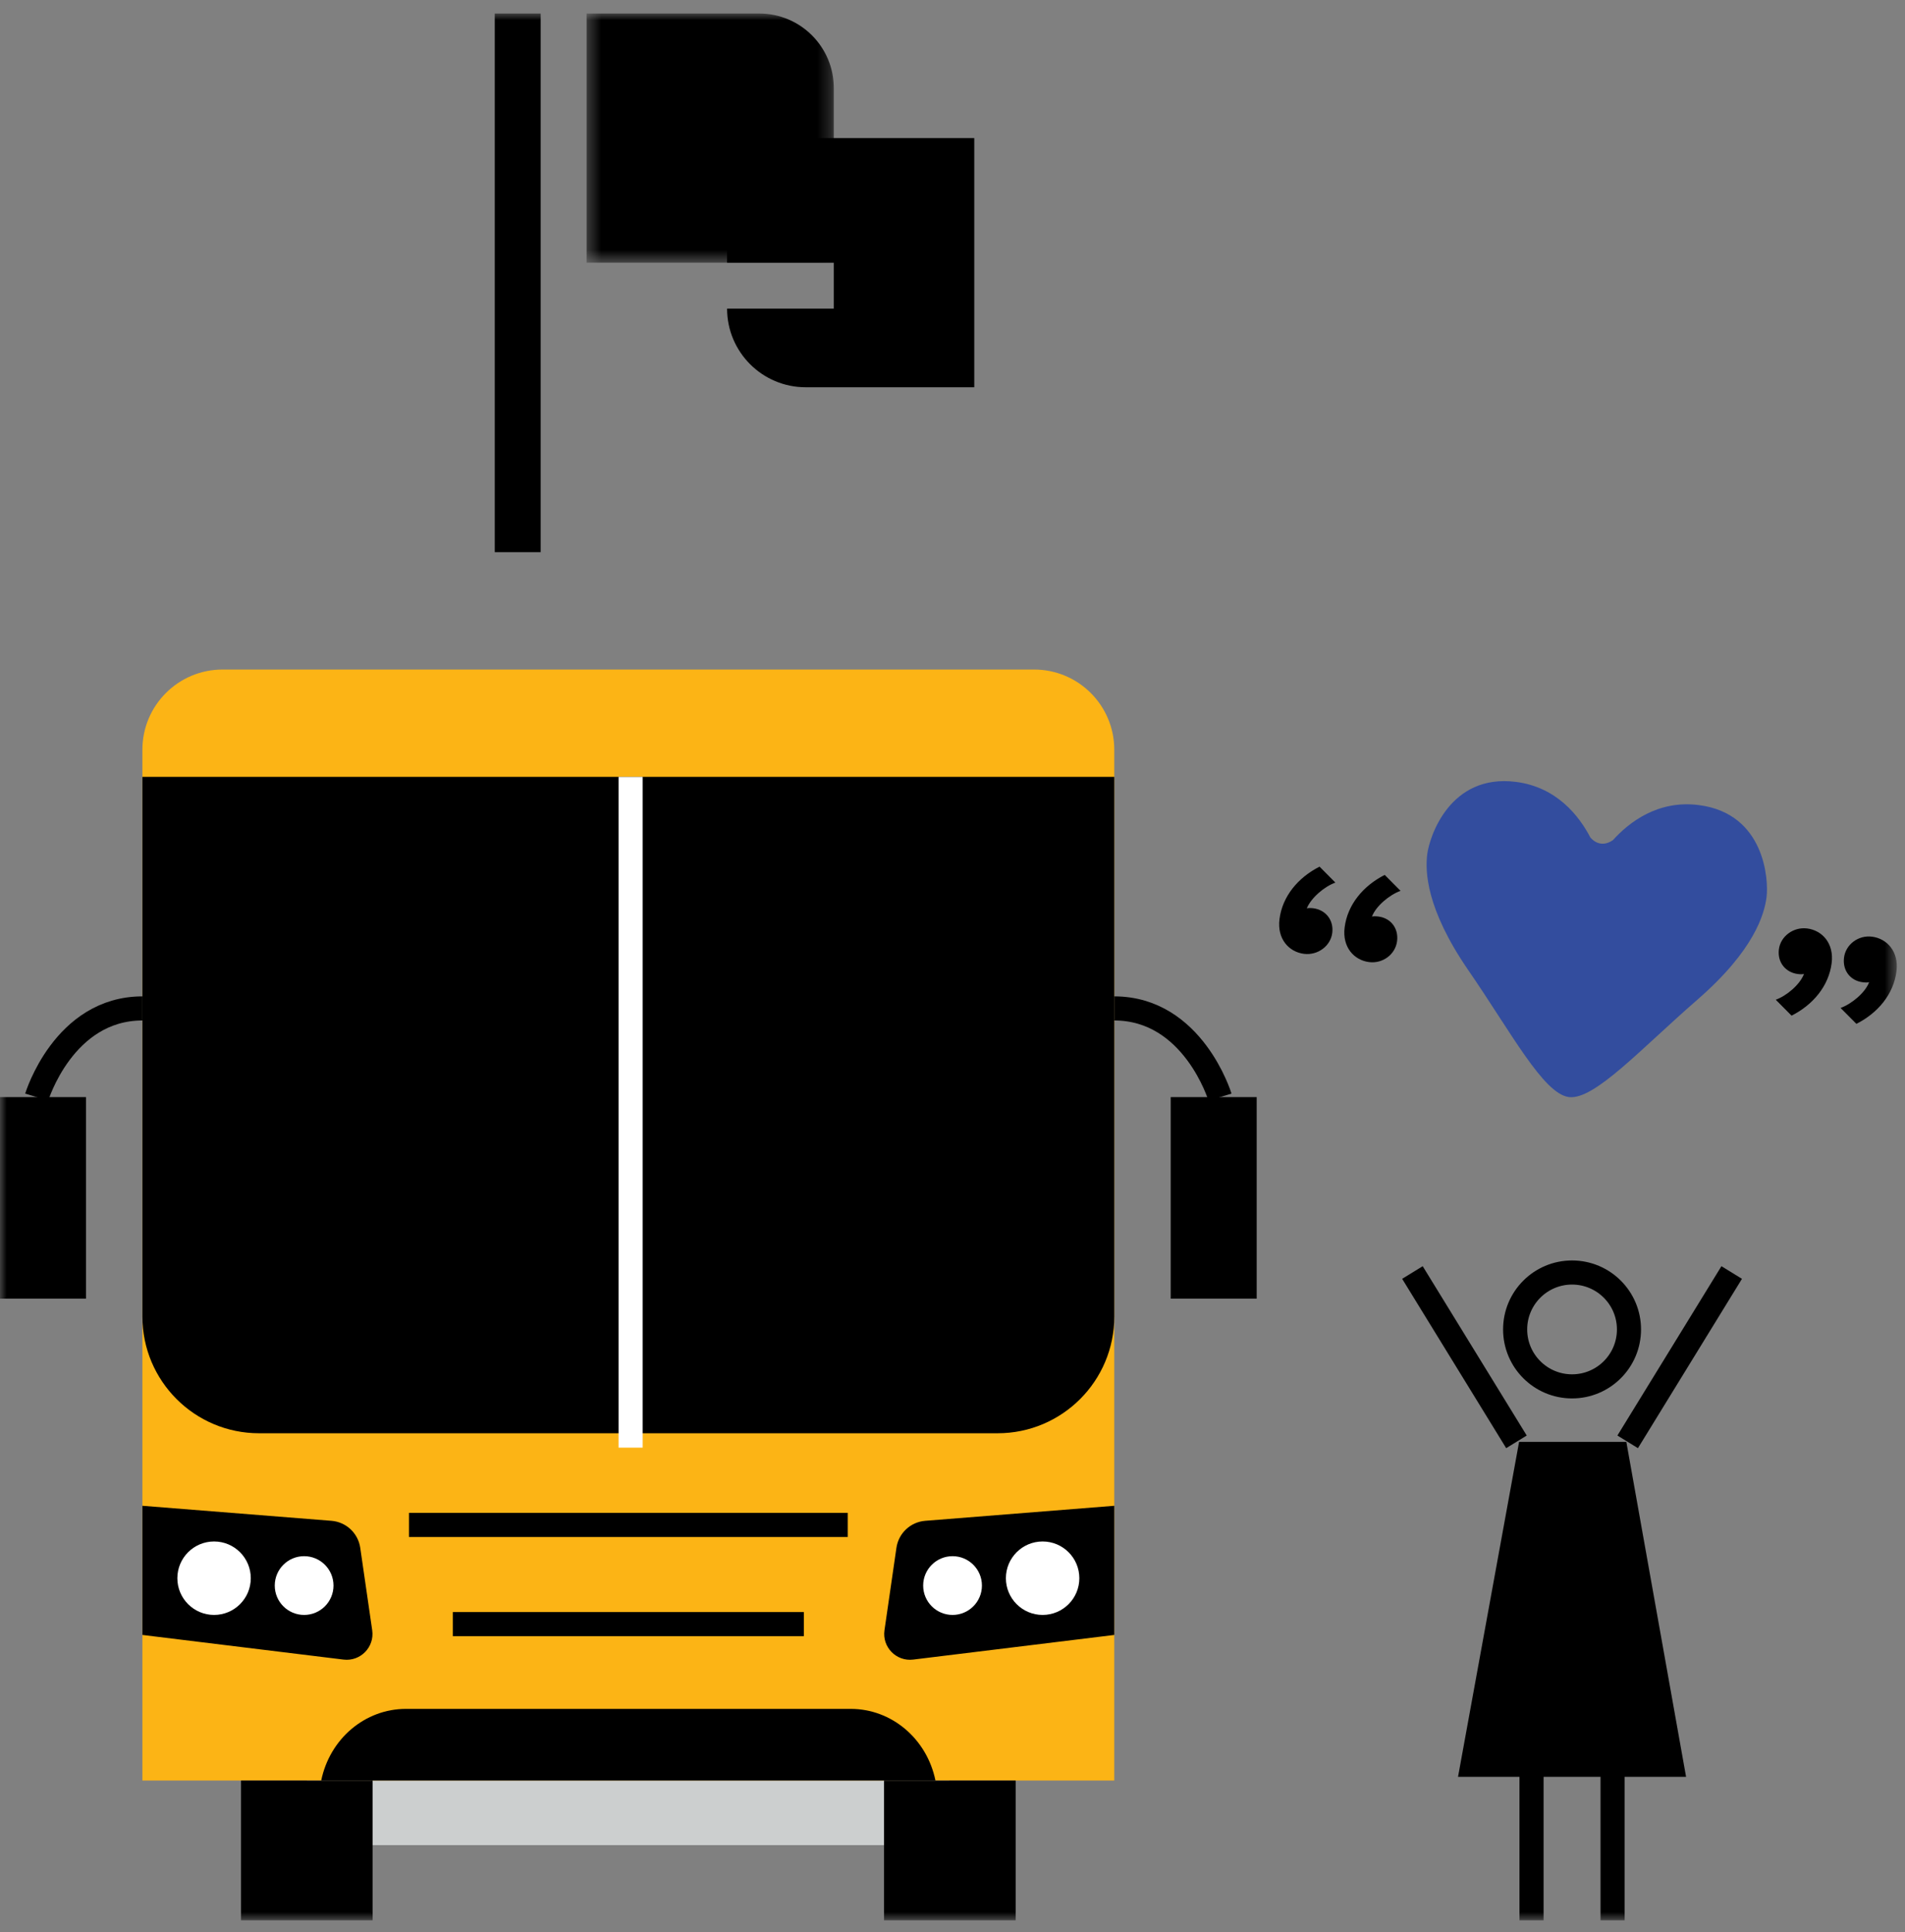 <svg width="141" height="143" viewBox="0 0 141 143" fill="none" xmlns="http://www.w3.org/2000/svg">
<rect x="0" y="0" width="141" height="143" fill="#808080" stroke="none"/>
<mask id="mask0" mask-type="alpha" maskUnits="userSpaceOnUse" x="43" y="1" width="19" height="19">
<path fill-rule="evenodd" clip-rule="evenodd" d="M43.417 1H61.714V19.439H43.417V1Z" fill="white"/>
</mask>
<g mask="url(#mask0)">
<path fill-rule="evenodd" clip-rule="evenodd" d="M56.197 1H43.417V19.439H61.714V6.516C61.714 3.469 59.243 1 56.197 1Z" fill="black"/>
</g>
<mask id="mask1" mask-type="alpha" maskUnits="userSpaceOnUse" x="0" y="1" width="141" height="142">
<path fill-rule="evenodd" clip-rule="evenodd" d="M0 142.11H140.394V1H0V142.11Z" fill="white"/>
</mask>
<g mask="url(#mask1)">
<path fill-rule="evenodd" clip-rule="evenodd" d="M36.62 40.861H40.018V1H36.62V40.861Z" fill="black"/>
<path fill-rule="evenodd" clip-rule="evenodd" d="M53.815 10.219V19.439H61.714V22.837H53.815C53.815 26.052 56.42 28.658 59.636 28.658H72.111V10.219H53.815Z" fill="black"/>
<path fill-rule="evenodd" clip-rule="evenodd" d="M22.71 136.546H70.256V126.642H22.71V136.546Z" fill="#CCCFCF"/>
<path fill-rule="evenodd" clip-rule="evenodd" d="M76.54 49.548H16.474C13.196 49.548 10.539 52.206 10.539 55.483V131.766H82.474V55.483C82.474 52.206 79.817 49.548 76.54 49.548Z" fill="#FCB415"/>
<path fill-rule="evenodd" clip-rule="evenodd" d="M17.839 142.11H27.581V131.766H17.839V142.11Z" fill="black"/>
<path fill-rule="evenodd" clip-rule="evenodd" d="M65.433 142.11H75.175V131.766H65.433V142.11Z" fill="black"/>
<path fill-rule="evenodd" clip-rule="evenodd" d="M73.84 106.065H19.175C14.406 106.065 10.54 102.199 10.54 97.43V57.492H82.475V97.43C82.475 102.199 78.609 106.065 73.84 106.065Z" fill="black"/>
<path fill-rule="evenodd" clip-rule="evenodd" d="M69.239 131.766L69.237 131.757C68.6 128.668 65.99 126.463 62.971 126.463H30.042C27.023 126.463 24.413 128.668 23.776 131.757L23.774 131.766H69.239Z" fill="black"/>
<path d="M30.27 112.85H62.745" stroke="black" stroke-width="1.784"/>
<path d="M33.517 120.189H59.497" stroke="black" stroke-width="1.784"/>
<path fill-rule="evenodd" clip-rule="evenodd" d="M0 96.104H6.364V81.189H0V96.104Z" fill="black"/>
<path d="M2.718 81.189C2.718 81.189 4.707 74.627 10.54 74.627" stroke="black" stroke-width="1.784"/>
<path fill-rule="evenodd" clip-rule="evenodd" d="M86.651 96.104H93.015V81.189H86.651V96.104Z" fill="black"/>
<path d="M90.297 81.189C90.297 81.189 88.308 74.627 82.475 74.627" stroke="black" stroke-width="1.784"/>
<path d="M46.675 57.492V107.13" stroke="white" stroke-width="1.784"/>
<path fill-rule="evenodd" clip-rule="evenodd" d="M10.54 111.433L24.531 112.545C25.622 112.632 26.507 113.461 26.664 114.543L27.549 120.645C27.729 121.891 26.676 122.967 25.427 122.814L10.54 120.991" fill="black"/>
<path fill-rule="evenodd" clip-rule="evenodd" d="M82.474 111.433L68.483 112.545C67.392 112.632 66.507 113.461 66.35 114.543L65.465 120.645C65.285 121.891 66.338 122.967 67.587 122.814L82.474 120.991" fill="black"/>
<path fill-rule="evenodd" clip-rule="evenodd" d="M20.336 117.336C20.336 116.135 21.309 115.162 22.51 115.162C23.711 115.162 24.684 116.135 24.684 117.336C24.684 118.537 23.711 119.51 22.51 119.51C21.309 119.51 20.336 118.537 20.336 117.336Z" fill="white"/>
<path fill-rule="evenodd" clip-rule="evenodd" d="M13.127 116.792C13.127 115.291 14.344 114.074 15.845 114.074C17.346 114.074 18.562 115.291 18.562 116.792C18.562 118.293 17.346 119.51 15.845 119.51C14.344 119.51 13.127 118.293 13.127 116.792Z" fill="white"/>
<path fill-rule="evenodd" clip-rule="evenodd" d="M72.678 117.336C72.678 116.135 71.705 115.162 70.504 115.162C69.303 115.162 68.329 116.135 68.329 117.336C68.329 118.537 69.303 119.51 70.504 119.51C71.705 119.51 72.678 118.537 72.678 117.336Z" fill="white"/>
<path fill-rule="evenodd" clip-rule="evenodd" d="M79.888 116.792C79.888 115.291 78.671 114.074 77.17 114.074C75.669 114.074 74.452 115.291 74.452 116.792C74.452 118.293 75.669 119.51 77.17 119.51C78.671 119.51 79.888 118.293 79.888 116.792Z" fill="white"/>
<path fill-rule="evenodd" clip-rule="evenodd" d="M112.144 98.383C112.144 96.056 114.03 94.17 116.357 94.17C118.684 94.17 120.57 96.056 120.57 98.383C120.57 100.71 118.684 102.596 116.357 102.596C114.03 102.596 112.144 100.71 112.144 98.383Z" stroke="black" stroke-width="1.784"/>
<path d="M113.357 120.544V142.11" stroke="black" stroke-width="1.784"/>
<path d="M119.357 120.544V142.11" stroke="black" stroke-width="1.784"/>
<path d="M120.473 106.701L128.173 94.17" stroke="black" stroke-width="1.784"/>
<path d="M112.242 106.701L104.542 94.17" stroke="black" stroke-width="1.784"/>
<path fill-rule="evenodd" clip-rule="evenodd" d="M124.796 131.492H107.917L112.437 106.701H120.374L124.796 131.492Z" fill="black"/>
<path fill-rule="evenodd" clip-rule="evenodd" d="M125.731 59.577C122.712 59.194 120.574 60.848 119.373 62.182L119.372 62.178C118.373 62.867 117.711 61.971 117.711 61.971L117.709 61.972C116.88 60.382 115.222 58.245 112.202 57.862C107.286 57.239 105.798 61.957 105.64 63.203C105.482 64.448 105.526 67.223 108.691 71.818C111.845 76.397 114.22 80.916 116.101 81.183V81.184C116.107 81.185 116.113 81.185 116.119 81.186C116.125 81.186 116.131 81.188 116.138 81.189V81.188C118.025 81.398 121.396 77.666 125.649 73.967C129.859 70.306 130.595 67.631 130.753 66.385C130.911 65.14 130.646 60.2 125.731 59.577Z" fill="#334D9E"/>
<path fill-rule="evenodd" clip-rule="evenodd" d="M102.49 64.746L103.661 65.926C102.856 66.213 101.838 67.047 101.546 67.834C101.623 67.798 101.838 67.803 102.027 67.827C102.926 67.94 103.528 68.681 103.405 69.65C103.282 70.62 102.352 71.327 101.336 71.198C100.225 71.058 99.338 70.097 99.524 68.632C99.738 66.94 100.899 65.553 102.49 64.746ZM97.668 64.135L98.839 65.315C98.034 65.602 97.04 66.438 96.724 67.223C96.825 67.19 97.017 67.192 97.205 67.215C98.104 67.329 98.73 68.073 98.607 69.042C98.484 70.012 97.53 70.716 96.514 70.587C95.403 70.447 94.516 69.486 94.702 68.021C94.916 66.329 96.077 64.941 97.668 64.135Z" fill="black"/>
<path fill-rule="evenodd" clip-rule="evenodd" d="M137.403 75.769L136.232 74.591C137.037 74.302 138.055 73.469 138.347 72.681C138.27 72.718 138.055 72.713 137.866 72.689C136.967 72.576 136.365 71.835 136.487 70.865C136.61 69.895 137.541 69.189 138.557 69.317C139.668 69.457 140.555 70.418 140.369 71.883C140.155 73.576 138.994 74.963 137.403 75.769ZM132.605 75.162L131.434 73.983C132.238 73.695 133.233 72.858 133.525 72.07C133.449 72.106 133.256 72.105 133.068 72.081C132.169 71.966 131.543 71.225 131.666 70.254C131.789 69.284 132.743 68.581 133.759 68.709C134.87 68.85 135.757 69.809 135.571 71.275C135.356 72.968 134.196 74.355 132.605 75.162Z" fill="black"/>
</g>
</svg>
